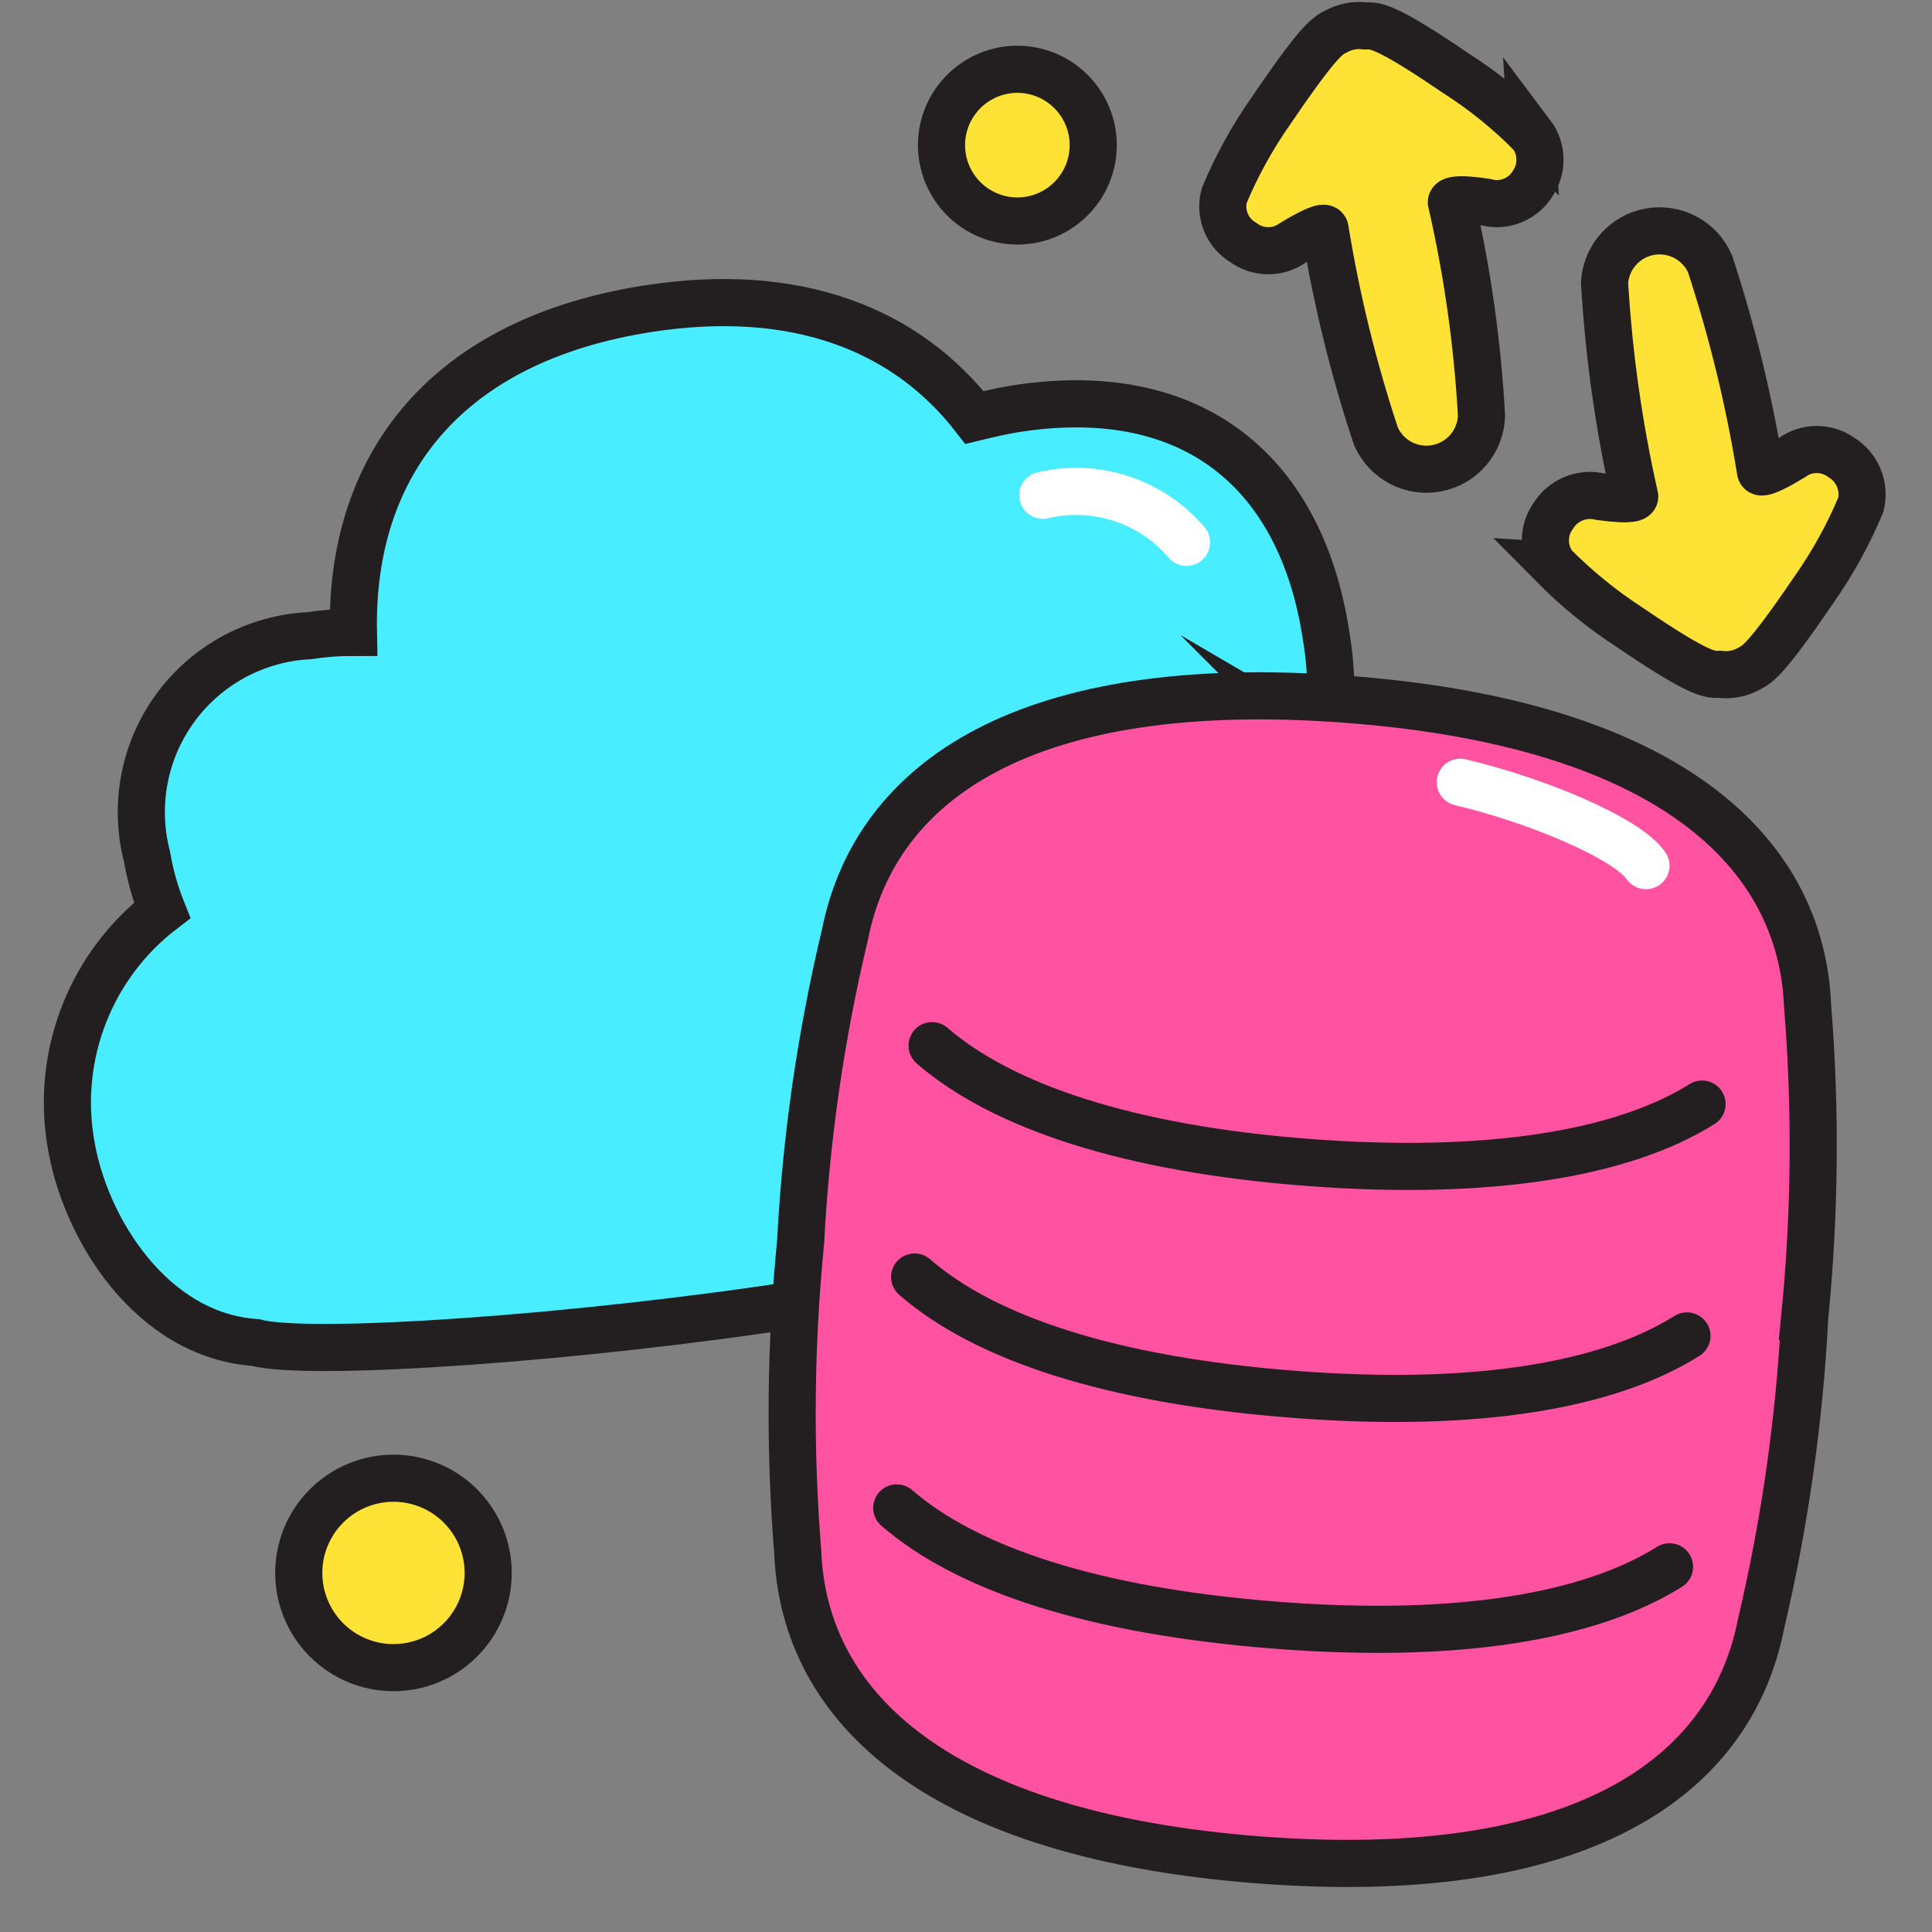 <svg xmlns="http://www.w3.org/2000/svg" fill="none" viewBox="-0.5 0 41 41" id="Cloud-Data-Transfer--Streamline-Stickies">
  <rect x="-0.5" y="0" width="41" height="41" fill="#808080" stroke="none"/>
  <desc>
    Cloud Data Transfer Streamline Icon: https://streamlinehq.com
  </desc>
  <path fill="#48eeff" stroke="#231f20" stroke-miterlimit="10" d="M27.64 15.86c0.136 -0.787 0.136 -1.593 0 -2.38 -0.52 -3.41 -2.77 -5.39 -6.56 -4.81 -0.32 0.05 -0.61 0.12 -0.9 0.19 -1.44 -1.86 -3.76 -2.8 -6.92 -2.31C9 7.21 6.93 9.83 7 13.42c-0.315 -0.001 -0.629 0.023 -0.94 0.07 -0.556 0.028 -1.099 0.18 -1.59 0.444 -0.49 0.264 -0.916 0.634 -1.245 1.083 -0.329 0.449 -0.555 0.966 -0.659 1.513 -0.105 0.547 -0.086 1.111 0.054 1.65 0.066 0.39 0.173 0.772 0.32 1.14 -0.739 0.567 -1.31 1.325 -1.651 2.191C0.947 22.378 0.847 23.321 1 24.24c0.29 1.83 1.72 4.1 3.92 4.25 1.14 0.31 6.88 -0.09 11.58 -0.82S26.81 25.6 27.8 25c2.05 -0.8 2.74 -3.4 2.46 -5.23 -0.113 -0.807 -0.407 -1.579 -0.861 -2.256 -0.454 -0.677 -1.055 -1.243 -1.759 -1.654Z" stroke-width="1"></path>
  <path stroke="#ffffff" stroke-linecap="round" stroke-miterlimit="10" d="M21.63 10.51c0.551 -0.13 1.127 -0.105 1.666 0.071 0.538 0.176 1.017 0.498 1.384 0.929" stroke-width="1"></path>
  <path fill="#ff52a1" stroke="#231f20" stroke-miterlimit="10" d="M37.8 27.94c0.217 -2.19 0.237 -4.396 0.06 -6.59 -0.13 -3.31 -3 -6 -9.78 -6.51 -6.78 -0.51 -10 1.71 -10.65 5 -0.511 2.14 -0.826 4.323 -0.94 6.52 -0.217 2.191 -0.237 4.396 -0.06 6.59 0.14 3.31 3 6 9.79 6.52 6.79 0.52 10 -1.72 10.65 -5 0.505 -2.144 0.817 -4.33 0.93 -6.53Z" stroke-width="1"></path>
  <path stroke="#231f20" stroke-linecap="round" stroke-miterlimit="10" d="M19.28 22.19c1.49 1.29 4.17 2.19 8 2.48 3.83 0.29 6.67 -0.19 8.34 -1.24" stroke-width="1"></path>
  <path stroke="#231f20" stroke-linecap="round" stroke-miterlimit="10" d="M18.91 27.1c1.49 1.3 4.17 2.19 8.05 2.49 3.88 0.3 6.67 -0.19 8.34 -1.24" stroke-width="1"></path>
  <path stroke="#231f20" stroke-linecap="round" stroke-miterlimit="10" d="M18.53 32c1.5 1.3 4.18 2.19 8.06 2.49 3.88 0.3 6.66 -0.19 8.34 -1.24" stroke-width="1"></path>
  <path stroke="#ffffff" stroke-linecap="round" stroke-miterlimit="10" d="M30.49 16.6c1.61 0.38 3.53 1.18 3.94 1.77" stroke-width="1"></path>
  <path fill="#ffe236" stroke="#231f20" stroke-miterlimit="10" d="M32 2.85c-0.487 -0.492 -1.027 -0.928 -1.61 -1.3C28.82 0.48 28.67 0.55 28.47 0.55c-0.207 -0.027 -0.416 0.012 -0.6 0.11 -0.18 0.09 -0.33 0.12 -1.39 1.68 -0.398 0.565 -0.733 1.172 -1 1.81 -0.051 0.189 -0.038 0.389 0.036 0.569 0.074 0.181 0.206 0.332 0.374 0.431 0.152 0.111 0.336 0.171 0.525 0.171 0.189 0 0.373 -0.06 0.525 -0.171 0.68 -0.41 0.68 -0.29 0.68 -0.29 0.242 1.493 0.603 2.965 1.08 4.4 0.107 0.242 0.293 0.441 0.527 0.564 0.235 0.123 0.504 0.163 0.764 0.113 0.26 -0.05 0.496 -0.187 0.668 -0.388 0.172 -0.201 0.271 -0.455 0.281 -0.72 -0.084 -1.529 -0.298 -3.048 -0.64 -4.54 0 0 0 -0.11 0.73 0 0.188 0.052 0.387 0.041 0.567 -0.032 0.181 -0.072 0.333 -0.202 0.433 -0.368 0.103 -0.155 0.156 -0.338 0.15 -0.525 -0.005 -0.186 -0.068 -0.366 -0.18 -0.515Z" stroke-width="1"></path>
  <path fill="#ffe236" stroke="#231f20" stroke-miterlimit="10" d="M32.47 12c0.488 0.493 1.028 0.932 1.61 1.31 1.57 1.07 1.72 1 1.92 1 0.207 0.027 0.416 -0.012 0.6 -0.11 0.18 -0.1 0.33 -0.12 1.39 -1.68 0.398 -0.566 0.733 -1.172 1 -1.81 0.046 -0.189 0.031 -0.387 -0.043 -0.567 -0.074 -0.18 -0.202 -0.331 -0.367 -0.433 -0.152 -0.111 -0.336 -0.171 -0.525 -0.171 -0.189 0 -0.373 0.06 -0.525 0.171 -0.68 0.41 -0.67 0.29 -0.67 0.29 -0.241 -1.492 -0.599 -2.963 -1.07 -4.4 -0.105 -0.241 -0.289 -0.439 -0.52 -0.563 -0.232 -0.124 -0.499 -0.166 -0.757 -0.12 -0.259 0.046 -0.494 0.178 -0.669 0.375 -0.174 0.196 -0.278 0.446 -0.293 0.708 0.09 1.528 0.304 3.046 0.64 4.54 0 0 0 0.1 -0.73 0 -0.189 -0.046 -0.387 -0.031 -0.567 0.043 -0.18 0.074 -0.331 0.202 -0.433 0.367 -0.11 0.153 -0.168 0.338 -0.166 0.527 0.002 0.189 0.064 0.372 0.176 0.523Z" stroke-width="1"></path>
  <path fill="#ffe236" stroke="#231f20" stroke-miterlimit="10" d="M19.48 3.08c0 0.211 0.042 0.421 0.123 0.616 0.081 0.195 0.2 0.373 0.349 0.522 0.149 0.15 0.327 0.268 0.522 0.349 0.195 0.081 0.405 0.123 0.616 0.123 0.211 0 0.421 -0.042 0.616 -0.123 0.195 -0.081 0.373 -0.2 0.522 -0.349 0.149 -0.149 0.268 -0.327 0.349 -0.522 0.081 -0.195 0.123 -0.405 0.123 -0.616s-0.042 -0.421 -0.123 -0.616c-0.081 -0.195 -0.2 -0.373 -0.349 -0.522 -0.149 -0.149 -0.327 -0.268 -0.522 -0.349 -0.195 -0.081 -0.405 -0.123 -0.616 -0.123 -0.211 0 -0.421 0.042 -0.616 0.123 -0.195 0.081 -0.373 0.2 -0.522 0.349 -0.149 0.149 -0.268 0.327 -0.349 0.522 -0.081 0.195 -0.123 0.405 -0.123 0.616Z" stroke-width="1"></path>
  <path fill="#ffe236" stroke="#231f20" stroke-miterlimit="10" d="M5.84 33.38c0 0.264 0.052 0.525 0.153 0.769 0.101 0.244 0.249 0.465 0.436 0.652 0.187 0.187 0.408 0.335 0.652 0.436 0.244 0.101 0.505 0.153 0.769 0.153 0.264 0 0.525 -0.052 0.769 -0.153 0.244 -0.101 0.465 -0.249 0.652 -0.436 0.187 -0.187 0.335 -0.408 0.436 -0.652 0.101 -0.244 0.153 -0.505 0.153 -0.769s-0.052 -0.525 -0.153 -0.769c-0.101 -0.244 -0.249 -0.465 -0.436 -0.652 -0.187 -0.187 -0.408 -0.335 -0.652 -0.436 -0.244 -0.101 -0.505 -0.153 -0.769 -0.153 -0.264 0 -0.525 0.052 -0.769 0.153 -0.244 0.101 -0.465 0.249 -0.652 0.436 -0.187 0.187 -0.335 0.408 -0.436 0.652 -0.101 0.244 -0.153 0.505 -0.153 0.769Z" stroke-width="1"></path>
</svg>